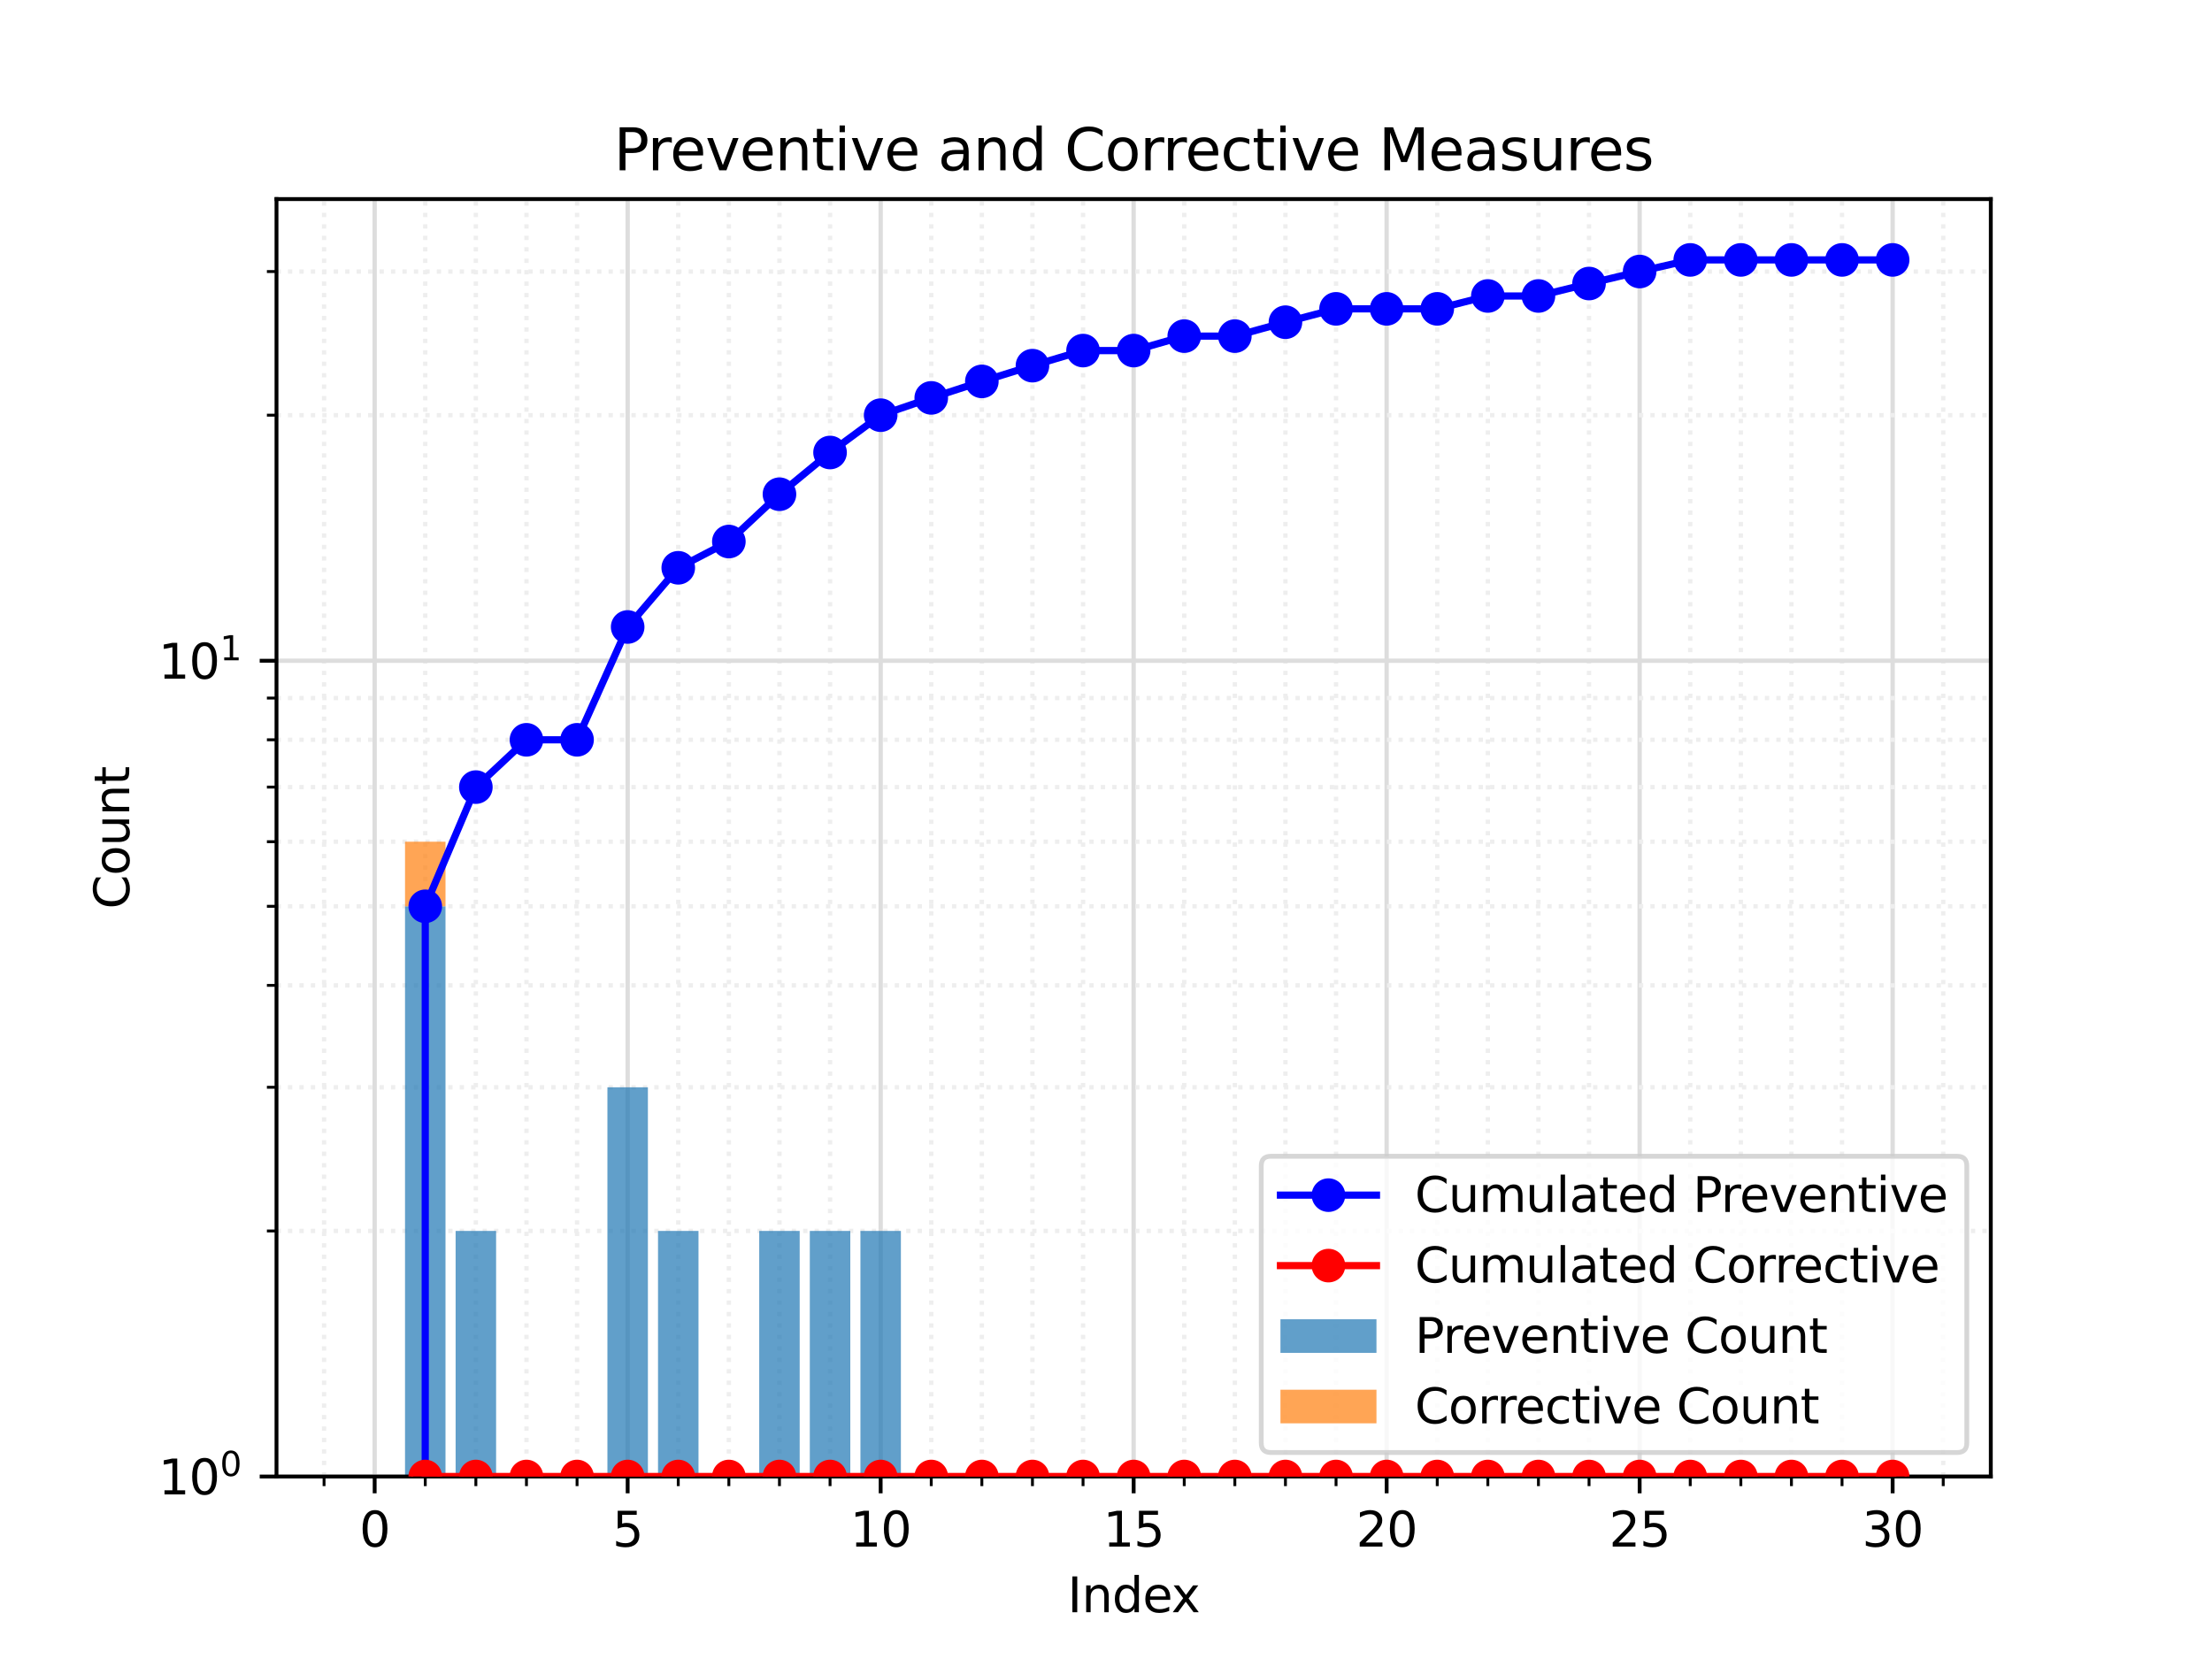 <?xml version="1.0" encoding="utf-8" standalone="no"?>
<!DOCTYPE svg PUBLIC "-//W3C//DTD SVG 1.1//EN"
  "http://www.w3.org/Graphics/SVG/1.1/DTD/svg11.dtd">
<svg xmlns:xlink="http://www.w3.org/1999/xlink" width="460.8pt" height="345.6pt" viewBox="0 0 460.8 345.6" xmlns="http://www.w3.org/2000/svg" version="1.1">
 <defs>
  <style type="text/css">*{stroke-linejoin: round; stroke-linecap: butt}</style>
 </defs>
 <g id="figure_1">
  <g id="patch_1">
   <path d="M 0 345.6 
L 460.8 345.6 
L 460.8 0 
L 0 0 
z
" style="fill: #ffffff"/>
  </g>
  <g id="axes_1">
   <g id="patch_2">
    <path d="M 57.6 307.584 
L 414.72 307.584 
L 414.72 41.472 
L 57.6 41.472 
z
" style="fill: #ffffff"/>
   </g>
   <g id="matplotlib.axis_1">
    <g id="xtick_1">
     <g id="line2d_1">
      <path d="M 78.049 307.584 
L 78.049 41.472 
" clip-path="url(#p5308af23cb)" style="fill: none; stroke: #dddddd; stroke-width: 0.9; stroke-linecap: square"/>
     </g>
     <g id="line2d_2">
      <defs>
       <path id="mc3baf678e6" d="M 0 0 
L 0 3.5 
" style="stroke: #000000; stroke-width: 0.8"/>
      </defs>
      <g>
       <use xlink:href="#mc3baf678e6" x="78.049" y="307.584" style="stroke: #000000; stroke-width: 0.8"/>
      </g>
     </g>
     <g id="text_1">
      <!-- 0 -->
      <g transform="translate(74.868 322.182) scale(0.1 -0.1)">
       <defs>
        <path id="DejaVuSans-30" d="M 2034 4250 
Q 1547 4250 1301 3770 
Q 1056 3291 1056 2328 
Q 1056 1369 1301 889 
Q 1547 409 2034 409 
Q 2525 409 2770 889 
Q 3016 1369 3016 2328 
Q 3016 3291 2770 3770 
Q 2525 4250 2034 4250 
z
M 2034 4750 
Q 2819 4750 3233 4129 
Q 3647 3509 3647 2328 
Q 3647 1150 3233 529 
Q 2819 -91 2034 -91 
Q 1250 -91 836 529 
Q 422 1150 422 2328 
Q 422 3509 836 4129 
Q 1250 4750 2034 4750 
z
" transform="scale(0.016)"/>
       </defs>
       <use xlink:href="#DejaVuSans-30"/>
      </g>
     </g>
    </g>
    <g id="xtick_2">
     <g id="line2d_3">
      <path d="M 130.753 307.584 
L 130.753 41.472 
" clip-path="url(#p5308af23cb)" style="fill: none; stroke: #dddddd; stroke-width: 0.9; stroke-linecap: square"/>
     </g>
     <g id="line2d_4">
      <g>
       <use xlink:href="#mc3baf678e6" x="130.753" y="307.584" style="stroke: #000000; stroke-width: 0.8"/>
      </g>
     </g>
     <g id="text_2">
      <!-- 5 -->
      <g transform="translate(127.571 322.182) scale(0.1 -0.1)">
       <defs>
        <path id="DejaVuSans-35" d="M 691 4666 
L 3169 4666 
L 3169 4134 
L 1269 4134 
L 1269 2991 
Q 1406 3038 1543 3061 
Q 1681 3084 1819 3084 
Q 2600 3084 3056 2656 
Q 3513 2228 3513 1497 
Q 3513 744 3044 326 
Q 2575 -91 1722 -91 
Q 1428 -91 1123 -41 
Q 819 9 494 109 
L 494 744 
Q 775 591 1075 516 
Q 1375 441 1709 441 
Q 2250 441 2565 725 
Q 2881 1009 2881 1497 
Q 2881 1984 2565 2268 
Q 2250 2553 1709 2553 
Q 1456 2553 1204 2497 
Q 953 2441 691 2322 
L 691 4666 
z
" transform="scale(0.016)"/>
       </defs>
       <use xlink:href="#DejaVuSans-35"/>
      </g>
     </g>
    </g>
    <g id="xtick_3">
     <g id="line2d_5">
      <path d="M 183.456 307.584 
L 183.456 41.472 
" clip-path="url(#p5308af23cb)" style="fill: none; stroke: #dddddd; stroke-width: 0.9; stroke-linecap: square"/>
     </g>
     <g id="line2d_6">
      <g>
       <use xlink:href="#mc3baf678e6" x="183.456" y="307.584" style="stroke: #000000; stroke-width: 0.8"/>
      </g>
     </g>
     <g id="text_3">
      <!-- 10 -->
      <g transform="translate(177.094 322.182) scale(0.1 -0.1)">
       <defs>
        <path id="DejaVuSans-31" d="M 794 531 
L 1825 531 
L 1825 4091 
L 703 3866 
L 703 4441 
L 1819 4666 
L 2450 4666 
L 2450 531 
L 3481 531 
L 3481 0 
L 794 0 
L 794 531 
z
" transform="scale(0.016)"/>
       </defs>
       <use xlink:href="#DejaVuSans-31"/>
       <use xlink:href="#DejaVuSans-30" x="63.623"/>
      </g>
     </g>
    </g>
    <g id="xtick_4">
     <g id="line2d_7">
      <path d="M 236.16 307.584 
L 236.16 41.472 
" clip-path="url(#p5308af23cb)" style="fill: none; stroke: #dddddd; stroke-width: 0.9; stroke-linecap: square"/>
     </g>
     <g id="line2d_8">
      <g>
       <use xlink:href="#mc3baf678e6" x="236.16" y="307.584" style="stroke: #000000; stroke-width: 0.8"/>
      </g>
     </g>
     <g id="text_4">
      <!-- 15 -->
      <g transform="translate(229.798 322.182) scale(0.1 -0.1)">
       <use xlink:href="#DejaVuSans-31"/>
       <use xlink:href="#DejaVuSans-35" x="63.623"/>
      </g>
     </g>
    </g>
    <g id="xtick_5">
     <g id="line2d_9">
      <path d="M 288.864 307.584 
L 288.864 41.472 
" clip-path="url(#p5308af23cb)" style="fill: none; stroke: #dddddd; stroke-width: 0.9; stroke-linecap: square"/>
     </g>
     <g id="line2d_10">
      <g>
       <use xlink:href="#mc3baf678e6" x="288.864" y="307.584" style="stroke: #000000; stroke-width: 0.8"/>
      </g>
     </g>
     <g id="text_5">
      <!-- 20 -->
      <g transform="translate(282.501 322.182) scale(0.1 -0.1)">
       <defs>
        <path id="DejaVuSans-32" d="M 1228 531 
L 3431 531 
L 3431 0 
L 469 0 
L 469 531 
Q 828 903 1448 1529 
Q 2069 2156 2228 2338 
Q 2531 2678 2651 2914 
Q 2772 3150 2772 3378 
Q 2772 3750 2511 3984 
Q 2250 4219 1831 4219 
Q 1534 4219 1204 4116 
Q 875 4013 500 3803 
L 500 4441 
Q 881 4594 1212 4672 
Q 1544 4750 1819 4750 
Q 2544 4750 2975 4387 
Q 3406 4025 3406 3419 
Q 3406 3131 3298 2873 
Q 3191 2616 2906 2266 
Q 2828 2175 2409 1742 
Q 1991 1309 1228 531 
z
" transform="scale(0.016)"/>
       </defs>
       <use xlink:href="#DejaVuSans-32"/>
       <use xlink:href="#DejaVuSans-30" x="63.623"/>
      </g>
     </g>
    </g>
    <g id="xtick_6">
     <g id="line2d_11">
      <path d="M 341.567 307.584 
L 341.567 41.472 
" clip-path="url(#p5308af23cb)" style="fill: none; stroke: #dddddd; stroke-width: 0.9; stroke-linecap: square"/>
     </g>
     <g id="line2d_12">
      <g>
       <use xlink:href="#mc3baf678e6" x="341.567" y="307.584" style="stroke: #000000; stroke-width: 0.8"/>
      </g>
     </g>
     <g id="text_6">
      <!-- 25 -->
      <g transform="translate(335.205 322.182) scale(0.1 -0.1)">
       <use xlink:href="#DejaVuSans-32"/>
       <use xlink:href="#DejaVuSans-35" x="63.623"/>
      </g>
     </g>
    </g>
    <g id="xtick_7">
     <g id="line2d_13">
      <path d="M 394.271 307.584 
L 394.271 41.472 
" clip-path="url(#p5308af23cb)" style="fill: none; stroke: #dddddd; stroke-width: 0.9; stroke-linecap: square"/>
     </g>
     <g id="line2d_14">
      <g>
       <use xlink:href="#mc3baf678e6" x="394.271" y="307.584" style="stroke: #000000; stroke-width: 0.8"/>
      </g>
     </g>
     <g id="text_7">
      <!-- 30 -->
      <g transform="translate(387.908 322.182) scale(0.1 -0.1)">
       <defs>
        <path id="DejaVuSans-33" d="M 2597 2516 
Q 3050 2419 3304 2112 
Q 3559 1806 3559 1356 
Q 3559 666 3084 287 
Q 2609 -91 1734 -91 
Q 1441 -91 1130 -33 
Q 819 25 488 141 
L 488 750 
Q 750 597 1062 519 
Q 1375 441 1716 441 
Q 2309 441 2620 675 
Q 2931 909 2931 1356 
Q 2931 1769 2642 2001 
Q 2353 2234 1838 2234 
L 1294 2234 
L 1294 2753 
L 1863 2753 
Q 2328 2753 2575 2939 
Q 2822 3125 2822 3475 
Q 2822 3834 2567 4026 
Q 2313 4219 1838 4219 
Q 1578 4219 1281 4162 
Q 984 4106 628 3988 
L 628 4550 
Q 988 4650 1302 4700 
Q 1616 4750 1894 4750 
Q 2613 4750 3031 4423 
Q 3450 4097 3450 3541 
Q 3450 3153 3228 2886 
Q 3006 2619 2597 2516 
z
" transform="scale(0.016)"/>
       </defs>
       <use xlink:href="#DejaVuSans-33"/>
       <use xlink:href="#DejaVuSans-30" x="63.623"/>
      </g>
     </g>
    </g>
    <g id="xtick_8">
     <g id="line2d_15">
      <path d="M 67.508 307.584 
L 67.508 41.472 
" clip-path="url(#p5308af23cb)" style="fill: none; stroke-dasharray: 0.9,1.485; stroke-dashoffset: 0; stroke: #eeeeee; stroke-width: 0.9"/>
     </g>
     <g id="line2d_16">
      <defs>
       <path id="ma81c60ed2e" d="M 0 0 
L 0 2 
" style="stroke: #000000; stroke-width: 0.6"/>
      </defs>
      <g>
       <use xlink:href="#ma81c60ed2e" x="67.508" y="307.584" style="stroke: #000000; stroke-width: 0.6"/>
      </g>
     </g>
    </g>
    <g id="xtick_9">
     <g id="line2d_17">
      <path d="M 88.59 307.584 
L 88.59 41.472 
" clip-path="url(#p5308af23cb)" style="fill: none; stroke-dasharray: 0.9,1.485; stroke-dashoffset: 0; stroke: #eeeeee; stroke-width: 0.9"/>
     </g>
     <g id="line2d_18">
      <g>
       <use xlink:href="#ma81c60ed2e" x="88.59" y="307.584" style="stroke: #000000; stroke-width: 0.6"/>
      </g>
     </g>
    </g>
    <g id="xtick_10">
     <g id="line2d_19">
      <path d="M 99.13 307.584 
L 99.13 41.472 
" clip-path="url(#p5308af23cb)" style="fill: none; stroke-dasharray: 0.9,1.485; stroke-dashoffset: 0; stroke: #eeeeee; stroke-width: 0.9"/>
     </g>
     <g id="line2d_20">
      <g>
       <use xlink:href="#ma81c60ed2e" x="99.13" y="307.584" style="stroke: #000000; stroke-width: 0.6"/>
      </g>
     </g>
    </g>
    <g id="xtick_11">
     <g id="line2d_21">
      <path d="M 109.671 307.584 
L 109.671 41.472 
" clip-path="url(#p5308af23cb)" style="fill: none; stroke-dasharray: 0.9,1.485; stroke-dashoffset: 0; stroke: #eeeeee; stroke-width: 0.9"/>
     </g>
     <g id="line2d_22">
      <g>
       <use xlink:href="#ma81c60ed2e" x="109.671" y="307.584" style="stroke: #000000; stroke-width: 0.6"/>
      </g>
     </g>
    </g>
    <g id="xtick_12">
     <g id="line2d_23">
      <path d="M 120.212 307.584 
L 120.212 41.472 
" clip-path="url(#p5308af23cb)" style="fill: none; stroke-dasharray: 0.9,1.485; stroke-dashoffset: 0; stroke: #eeeeee; stroke-width: 0.9"/>
     </g>
     <g id="line2d_24">
      <g>
       <use xlink:href="#ma81c60ed2e" x="120.212" y="307.584" style="stroke: #000000; stroke-width: 0.6"/>
      </g>
     </g>
    </g>
    <g id="xtick_13">
     <g id="line2d_25">
      <path d="M 141.293 307.584 
L 141.293 41.472 
" clip-path="url(#p5308af23cb)" style="fill: none; stroke-dasharray: 0.9,1.485; stroke-dashoffset: 0; stroke: #eeeeee; stroke-width: 0.9"/>
     </g>
     <g id="line2d_26">
      <g>
       <use xlink:href="#ma81c60ed2e" x="141.293" y="307.584" style="stroke: #000000; stroke-width: 0.6"/>
      </g>
     </g>
    </g>
    <g id="xtick_14">
     <g id="line2d_27">
      <path d="M 151.834 307.584 
L 151.834 41.472 
" clip-path="url(#p5308af23cb)" style="fill: none; stroke-dasharray: 0.9,1.485; stroke-dashoffset: 0; stroke: #eeeeee; stroke-width: 0.9"/>
     </g>
     <g id="line2d_28">
      <g>
       <use xlink:href="#ma81c60ed2e" x="151.834" y="307.584" style="stroke: #000000; stroke-width: 0.6"/>
      </g>
     </g>
    </g>
    <g id="xtick_15">
     <g id="line2d_29">
      <path d="M 162.375 307.584 
L 162.375 41.472 
" clip-path="url(#p5308af23cb)" style="fill: none; stroke-dasharray: 0.9,1.485; stroke-dashoffset: 0; stroke: #eeeeee; stroke-width: 0.9"/>
     </g>
     <g id="line2d_30">
      <g>
       <use xlink:href="#ma81c60ed2e" x="162.375" y="307.584" style="stroke: #000000; stroke-width: 0.6"/>
      </g>
     </g>
    </g>
    <g id="xtick_16">
     <g id="line2d_31">
      <path d="M 172.916 307.584 
L 172.916 41.472 
" clip-path="url(#p5308af23cb)" style="fill: none; stroke-dasharray: 0.9,1.485; stroke-dashoffset: 0; stroke: #eeeeee; stroke-width: 0.9"/>
     </g>
     <g id="line2d_32">
      <g>
       <use xlink:href="#ma81c60ed2e" x="172.916" y="307.584" style="stroke: #000000; stroke-width: 0.6"/>
      </g>
     </g>
    </g>
    <g id="xtick_17">
     <g id="line2d_33">
      <path d="M 193.997 307.584 
L 193.997 41.472 
" clip-path="url(#p5308af23cb)" style="fill: none; stroke-dasharray: 0.9,1.485; stroke-dashoffset: 0; stroke: #eeeeee; stroke-width: 0.9"/>
     </g>
     <g id="line2d_34">
      <g>
       <use xlink:href="#ma81c60ed2e" x="193.997" y="307.584" style="stroke: #000000; stroke-width: 0.6"/>
      </g>
     </g>
    </g>
    <g id="xtick_18">
     <g id="line2d_35">
      <path d="M 204.538 307.584 
L 204.538 41.472 
" clip-path="url(#p5308af23cb)" style="fill: none; stroke-dasharray: 0.9,1.485; stroke-dashoffset: 0; stroke: #eeeeee; stroke-width: 0.9"/>
     </g>
     <g id="line2d_36">
      <g>
       <use xlink:href="#ma81c60ed2e" x="204.538" y="307.584" style="stroke: #000000; stroke-width: 0.6"/>
      </g>
     </g>
    </g>
    <g id="xtick_19">
     <g id="line2d_37">
      <path d="M 215.079 307.584 
L 215.079 41.472 
" clip-path="url(#p5308af23cb)" style="fill: none; stroke-dasharray: 0.9,1.485; stroke-dashoffset: 0; stroke: #eeeeee; stroke-width: 0.9"/>
     </g>
     <g id="line2d_38">
      <g>
       <use xlink:href="#ma81c60ed2e" x="215.079" y="307.584" style="stroke: #000000; stroke-width: 0.6"/>
      </g>
     </g>
    </g>
    <g id="xtick_20">
     <g id="line2d_39">
      <path d="M 225.619 307.584 
L 225.619 41.472 
" clip-path="url(#p5308af23cb)" style="fill: none; stroke-dasharray: 0.9,1.485; stroke-dashoffset: 0; stroke: #eeeeee; stroke-width: 0.9"/>
     </g>
     <g id="line2d_40">
      <g>
       <use xlink:href="#ma81c60ed2e" x="225.619" y="307.584" style="stroke: #000000; stroke-width: 0.6"/>
      </g>
     </g>
    </g>
    <g id="xtick_21">
     <g id="line2d_41">
      <path d="M 246.701 307.584 
L 246.701 41.472 
" clip-path="url(#p5308af23cb)" style="fill: none; stroke-dasharray: 0.9,1.485; stroke-dashoffset: 0; stroke: #eeeeee; stroke-width: 0.9"/>
     </g>
     <g id="line2d_42">
      <g>
       <use xlink:href="#ma81c60ed2e" x="246.701" y="307.584" style="stroke: #000000; stroke-width: 0.6"/>
      </g>
     </g>
    </g>
    <g id="xtick_22">
     <g id="line2d_43">
      <path d="M 257.241 307.584 
L 257.241 41.472 
" clip-path="url(#p5308af23cb)" style="fill: none; stroke-dasharray: 0.9,1.485; stroke-dashoffset: 0; stroke: #eeeeee; stroke-width: 0.9"/>
     </g>
     <g id="line2d_44">
      <g>
       <use xlink:href="#ma81c60ed2e" x="257.241" y="307.584" style="stroke: #000000; stroke-width: 0.6"/>
      </g>
     </g>
    </g>
    <g id="xtick_23">
     <g id="line2d_45">
      <path d="M 267.782 307.584 
L 267.782 41.472 
" clip-path="url(#p5308af23cb)" style="fill: none; stroke-dasharray: 0.9,1.485; stroke-dashoffset: 0; stroke: #eeeeee; stroke-width: 0.9"/>
     </g>
     <g id="line2d_46">
      <g>
       <use xlink:href="#ma81c60ed2e" x="267.782" y="307.584" style="stroke: #000000; stroke-width: 0.6"/>
      </g>
     </g>
    </g>
    <g id="xtick_24">
     <g id="line2d_47">
      <path d="M 278.323 307.584 
L 278.323 41.472 
" clip-path="url(#p5308af23cb)" style="fill: none; stroke-dasharray: 0.9,1.485; stroke-dashoffset: 0; stroke: #eeeeee; stroke-width: 0.9"/>
     </g>
     <g id="line2d_48">
      <g>
       <use xlink:href="#ma81c60ed2e" x="278.323" y="307.584" style="stroke: #000000; stroke-width: 0.6"/>
      </g>
     </g>
    </g>
    <g id="xtick_25">
     <g id="line2d_49">
      <path d="M 299.404 307.584 
L 299.404 41.472 
" clip-path="url(#p5308af23cb)" style="fill: none; stroke-dasharray: 0.9,1.485; stroke-dashoffset: 0; stroke: #eeeeee; stroke-width: 0.9"/>
     </g>
     <g id="line2d_50">
      <g>
       <use xlink:href="#ma81c60ed2e" x="299.404" y="307.584" style="stroke: #000000; stroke-width: 0.6"/>
      </g>
     </g>
    </g>
    <g id="xtick_26">
     <g id="line2d_51">
      <path d="M 309.945 307.584 
L 309.945 41.472 
" clip-path="url(#p5308af23cb)" style="fill: none; stroke-dasharray: 0.9,1.485; stroke-dashoffset: 0; stroke: #eeeeee; stroke-width: 0.9"/>
     </g>
     <g id="line2d_52">
      <g>
       <use xlink:href="#ma81c60ed2e" x="309.945" y="307.584" style="stroke: #000000; stroke-width: 0.6"/>
      </g>
     </g>
    </g>
    <g id="xtick_27">
     <g id="line2d_53">
      <path d="M 320.486 307.584 
L 320.486 41.472 
" clip-path="url(#p5308af23cb)" style="fill: none; stroke-dasharray: 0.9,1.485; stroke-dashoffset: 0; stroke: #eeeeee; stroke-width: 0.9"/>
     </g>
     <g id="line2d_54">
      <g>
       <use xlink:href="#ma81c60ed2e" x="320.486" y="307.584" style="stroke: #000000; stroke-width: 0.6"/>
      </g>
     </g>
    </g>
    <g id="xtick_28">
     <g id="line2d_55">
      <path d="M 331.027 307.584 
L 331.027 41.472 
" clip-path="url(#p5308af23cb)" style="fill: none; stroke-dasharray: 0.9,1.485; stroke-dashoffset: 0; stroke: #eeeeee; stroke-width: 0.9"/>
     </g>
     <g id="line2d_56">
      <g>
       <use xlink:href="#ma81c60ed2e" x="331.027" y="307.584" style="stroke: #000000; stroke-width: 0.6"/>
      </g>
     </g>
    </g>
    <g id="xtick_29">
     <g id="line2d_57">
      <path d="M 352.108 307.584 
L 352.108 41.472 
" clip-path="url(#p5308af23cb)" style="fill: none; stroke-dasharray: 0.9,1.485; stroke-dashoffset: 0; stroke: #eeeeee; stroke-width: 0.9"/>
     </g>
     <g id="line2d_58">
      <g>
       <use xlink:href="#ma81c60ed2e" x="352.108" y="307.584" style="stroke: #000000; stroke-width: 0.6"/>
      </g>
     </g>
    </g>
    <g id="xtick_30">
     <g id="line2d_59">
      <path d="M 362.649 307.584 
L 362.649 41.472 
" clip-path="url(#p5308af23cb)" style="fill: none; stroke-dasharray: 0.9,1.485; stroke-dashoffset: 0; stroke: #eeeeee; stroke-width: 0.9"/>
     </g>
     <g id="line2d_60">
      <g>
       <use xlink:href="#ma81c60ed2e" x="362.649" y="307.584" style="stroke: #000000; stroke-width: 0.6"/>
      </g>
     </g>
    </g>
    <g id="xtick_31">
     <g id="line2d_61">
      <path d="M 373.19 307.584 
L 373.19 41.472 
" clip-path="url(#p5308af23cb)" style="fill: none; stroke-dasharray: 0.9,1.485; stroke-dashoffset: 0; stroke: #eeeeee; stroke-width: 0.9"/>
     </g>
     <g id="line2d_62">
      <g>
       <use xlink:href="#ma81c60ed2e" x="373.19" y="307.584" style="stroke: #000000; stroke-width: 0.6"/>
      </g>
     </g>
    </g>
    <g id="xtick_32">
     <g id="line2d_63">
      <path d="M 383.73 307.584 
L 383.73 41.472 
" clip-path="url(#p5308af23cb)" style="fill: none; stroke-dasharray: 0.9,1.485; stroke-dashoffset: 0; stroke: #eeeeee; stroke-width: 0.9"/>
     </g>
     <g id="line2d_64">
      <g>
       <use xlink:href="#ma81c60ed2e" x="383.73" y="307.584" style="stroke: #000000; stroke-width: 0.6"/>
      </g>
     </g>
    </g>
    <g id="xtick_33">
     <g id="line2d_65">
      <path d="M 404.812 307.584 
L 404.812 41.472 
" clip-path="url(#p5308af23cb)" style="fill: none; stroke-dasharray: 0.9,1.485; stroke-dashoffset: 0; stroke: #eeeeee; stroke-width: 0.9"/>
     </g>
     <g id="line2d_66">
      <g>
       <use xlink:href="#ma81c60ed2e" x="404.812" y="307.584" style="stroke: #000000; stroke-width: 0.6"/>
      </g>
     </g>
    </g>
    <g id="text_8">
     <!-- Index -->
     <g transform="translate(222.394 335.861) scale(0.1 -0.1)">
      <defs>
       <path id="DejaVuSans-49" d="M 628 4666 
L 1259 4666 
L 1259 0 
L 628 0 
L 628 4666 
z
" transform="scale(0.016)"/>
       <path id="DejaVuSans-6e" d="M 3513 2113 
L 3513 0 
L 2938 0 
L 2938 2094 
Q 2938 2591 2744 2837 
Q 2550 3084 2163 3084 
Q 1697 3084 1428 2787 
Q 1159 2491 1159 1978 
L 1159 0 
L 581 0 
L 581 3500 
L 1159 3500 
L 1159 2956 
Q 1366 3272 1645 3428 
Q 1925 3584 2291 3584 
Q 2894 3584 3203 3211 
Q 3513 2838 3513 2113 
z
" transform="scale(0.016)"/>
       <path id="DejaVuSans-64" d="M 2906 2969 
L 2906 4863 
L 3481 4863 
L 3481 0 
L 2906 0 
L 2906 525 
Q 2725 213 2448 61 
Q 2172 -91 1784 -91 
Q 1150 -91 751 415 
Q 353 922 353 1747 
Q 353 2572 751 3078 
Q 1150 3584 1784 3584 
Q 2172 3584 2448 3432 
Q 2725 3281 2906 2969 
z
M 947 1747 
Q 947 1113 1208 752 
Q 1469 391 1925 391 
Q 2381 391 2643 752 
Q 2906 1113 2906 1747 
Q 2906 2381 2643 2742 
Q 2381 3103 1925 3103 
Q 1469 3103 1208 2742 
Q 947 2381 947 1747 
z
" transform="scale(0.016)"/>
       <path id="DejaVuSans-65" d="M 3597 1894 
L 3597 1613 
L 953 1613 
Q 991 1019 1311 708 
Q 1631 397 2203 397 
Q 2534 397 2845 478 
Q 3156 559 3463 722 
L 3463 178 
Q 3153 47 2828 -22 
Q 2503 -91 2169 -91 
Q 1331 -91 842 396 
Q 353 884 353 1716 
Q 353 2575 817 3079 
Q 1281 3584 2069 3584 
Q 2775 3584 3186 3129 
Q 3597 2675 3597 1894 
z
M 3022 2063 
Q 3016 2534 2758 2815 
Q 2500 3097 2075 3097 
Q 1594 3097 1305 2825 
Q 1016 2553 972 2059 
L 3022 2063 
z
" transform="scale(0.016)"/>
       <path id="DejaVuSans-78" d="M 3513 3500 
L 2247 1797 
L 3578 0 
L 2900 0 
L 1881 1375 
L 863 0 
L 184 0 
L 1544 1831 
L 300 3500 
L 978 3500 
L 1906 2253 
L 2834 3500 
L 3513 3500 
z
" transform="scale(0.016)"/>
      </defs>
      <use xlink:href="#DejaVuSans-49"/>
      <use xlink:href="#DejaVuSans-6e" x="29.492"/>
      <use xlink:href="#DejaVuSans-64" x="92.871"/>
      <use xlink:href="#DejaVuSans-65" x="156.348"/>
      <use xlink:href="#DejaVuSans-78" x="216.121"/>
     </g>
    </g>
   </g>
   <g id="matplotlib.axis_2">
    <g id="ytick_1">
     <g id="line2d_67">
      <path d="M 57.6 307.584 
L 414.72 307.584 
" clip-path="url(#p5308af23cb)" style="fill: none; stroke: #dddddd; stroke-width: 0.9; stroke-linecap: square"/>
     </g>
     <g id="line2d_68">
      <defs>
       <path id="m11c8dec652" d="M 0 0 
L -3.5 0 
" style="stroke: #000000; stroke-width: 0.8"/>
      </defs>
      <g>
       <use xlink:href="#m11c8dec652" x="57.6" y="307.584" style="stroke: #000000; stroke-width: 0.8"/>
      </g>
     </g>
     <g id="text_9">
      <!-- $\mathdefault{10^{0}}$ -->
      <g transform="translate(33 311.383) scale(0.1 -0.1)">
       <use xlink:href="#DejaVuSans-31" transform="translate(0 0.766)"/>
       <use xlink:href="#DejaVuSans-30" transform="translate(63.623 0.766)"/>
       <use xlink:href="#DejaVuSans-30" transform="translate(128.203 39.047) scale(0.7)"/>
      </g>
     </g>
    </g>
    <g id="ytick_2">
     <g id="line2d_69">
      <path d="M 57.6 137.645 
L 414.72 137.645 
" clip-path="url(#p5308af23cb)" style="fill: none; stroke: #dddddd; stroke-width: 0.9; stroke-linecap: square"/>
     </g>
     <g id="line2d_70">
      <g>
       <use xlink:href="#m11c8dec652" x="57.6" y="137.645" style="stroke: #000000; stroke-width: 0.8"/>
      </g>
     </g>
     <g id="text_10">
      <!-- $\mathdefault{10^{1}}$ -->
      <g transform="translate(33 141.445) scale(0.1 -0.1)">
       <use xlink:href="#DejaVuSans-31" transform="translate(0 0.684)"/>
       <use xlink:href="#DejaVuSans-30" transform="translate(63.623 0.684)"/>
       <use xlink:href="#DejaVuSans-31" transform="translate(128.203 38.966) scale(0.7)"/>
      </g>
     </g>
    </g>
    <g id="ytick_3">
     <g id="line2d_71">
      <path d="M 57.6 256.427 
L 414.72 256.427 
" clip-path="url(#p5308af23cb)" style="fill: none; stroke-dasharray: 0.9,1.485; stroke-dashoffset: 0; stroke: #eeeeee; stroke-width: 0.9"/>
     </g>
     <g id="line2d_72">
      <defs>
       <path id="m04ffbac750" d="M 0 0 
L -2 0 
" style="stroke: #000000; stroke-width: 0.6"/>
      </defs>
      <g>
       <use xlink:href="#m04ffbac750" x="57.6" y="256.427" style="stroke: #000000; stroke-width: 0.6"/>
      </g>
     </g>
    </g>
    <g id="ytick_4">
     <g id="line2d_73">
      <path d="M 57.6 226.503 
L 414.72 226.503 
" clip-path="url(#p5308af23cb)" style="fill: none; stroke-dasharray: 0.9,1.485; stroke-dashoffset: 0; stroke: #eeeeee; stroke-width: 0.9"/>
     </g>
     <g id="line2d_74">
      <g>
       <use xlink:href="#m04ffbac750" x="57.6" y="226.503" style="stroke: #000000; stroke-width: 0.6"/>
      </g>
     </g>
    </g>
    <g id="ytick_5">
     <g id="line2d_75">
      <path d="M 57.6 205.271 
L 414.72 205.271 
" clip-path="url(#p5308af23cb)" style="fill: none; stroke-dasharray: 0.9,1.485; stroke-dashoffset: 0; stroke: #eeeeee; stroke-width: 0.9"/>
     </g>
     <g id="line2d_76">
      <g>
       <use xlink:href="#m04ffbac750" x="57.6" y="205.271" style="stroke: #000000; stroke-width: 0.6"/>
      </g>
     </g>
    </g>
    <g id="ytick_6">
     <g id="line2d_77">
      <path d="M 57.6 188.802 
L 414.72 188.802 
" clip-path="url(#p5308af23cb)" style="fill: none; stroke-dasharray: 0.9,1.485; stroke-dashoffset: 0; stroke: #eeeeee; stroke-width: 0.9"/>
     </g>
     <g id="line2d_78">
      <g>
       <use xlink:href="#m04ffbac750" x="57.6" y="188.802" style="stroke: #000000; stroke-width: 0.6"/>
      </g>
     </g>
    </g>
    <g id="ytick_7">
     <g id="line2d_79">
      <path d="M 57.6 175.346 
L 414.72 175.346 
" clip-path="url(#p5308af23cb)" style="fill: none; stroke-dasharray: 0.9,1.485; stroke-dashoffset: 0; stroke: #eeeeee; stroke-width: 0.9"/>
     </g>
     <g id="line2d_80">
      <g>
       <use xlink:href="#m04ffbac750" x="57.6" y="175.346" style="stroke: #000000; stroke-width: 0.6"/>
      </g>
     </g>
    </g>
    <g id="ytick_8">
     <g id="line2d_81">
      <path d="M 57.6 163.969 
L 414.72 163.969 
" clip-path="url(#p5308af23cb)" style="fill: none; stroke-dasharray: 0.9,1.485; stroke-dashoffset: 0; stroke: #eeeeee; stroke-width: 0.9"/>
     </g>
     <g id="line2d_82">
      <g>
       <use xlink:href="#m04ffbac750" x="57.6" y="163.969" style="stroke: #000000; stroke-width: 0.6"/>
      </g>
     </g>
    </g>
    <g id="ytick_9">
     <g id="line2d_83">
      <path d="M 57.6 154.114 
L 414.72 154.114 
" clip-path="url(#p5308af23cb)" style="fill: none; stroke-dasharray: 0.9,1.485; stroke-dashoffset: 0; stroke: #eeeeee; stroke-width: 0.9"/>
     </g>
     <g id="line2d_84">
      <g>
       <use xlink:href="#m04ffbac750" x="57.6" y="154.114" style="stroke: #000000; stroke-width: 0.6"/>
      </g>
     </g>
    </g>
    <g id="ytick_10">
     <g id="line2d_85">
      <path d="M 57.6 145.421 
L 414.72 145.421 
" clip-path="url(#p5308af23cb)" style="fill: none; stroke-dasharray: 0.9,1.485; stroke-dashoffset: 0; stroke: #eeeeee; stroke-width: 0.9"/>
     </g>
     <g id="line2d_86">
      <g>
       <use xlink:href="#m04ffbac750" x="57.6" y="145.421" style="stroke: #000000; stroke-width: 0.6"/>
      </g>
     </g>
    </g>
    <g id="ytick_11">
     <g id="line2d_87">
      <path d="M 57.6 86.489 
L 414.72 86.489 
" clip-path="url(#p5308af23cb)" style="fill: none; stroke-dasharray: 0.9,1.485; stroke-dashoffset: 0; stroke: #eeeeee; stroke-width: 0.9"/>
     </g>
     <g id="line2d_88">
      <g>
       <use xlink:href="#m04ffbac750" x="57.6" y="86.489" style="stroke: #000000; stroke-width: 0.6"/>
      </g>
     </g>
    </g>
    <g id="ytick_12">
     <g id="line2d_89">
      <path d="M 57.6 56.564 
L 414.72 56.564 
" clip-path="url(#p5308af23cb)" style="fill: none; stroke-dasharray: 0.9,1.485; stroke-dashoffset: 0; stroke: #eeeeee; stroke-width: 0.9"/>
     </g>
     <g id="line2d_90">
      <g>
       <use xlink:href="#m04ffbac750" x="57.6" y="56.564" style="stroke: #000000; stroke-width: 0.6"/>
      </g>
     </g>
    </g>
    <g id="text_11">
     <!-- Count -->
     <g transform="translate(26.92 189.376) rotate(-90) scale(0.1 -0.1)">
      <defs>
       <path id="DejaVuSans-43" d="M 4122 4306 
L 4122 3641 
Q 3803 3938 3442 4084 
Q 3081 4231 2675 4231 
Q 1875 4231 1450 3742 
Q 1025 3253 1025 2328 
Q 1025 1406 1450 917 
Q 1875 428 2675 428 
Q 3081 428 3442 575 
Q 3803 722 4122 1019 
L 4122 359 
Q 3791 134 3420 21 
Q 3050 -91 2638 -91 
Q 1578 -91 968 557 
Q 359 1206 359 2328 
Q 359 3453 968 4101 
Q 1578 4750 2638 4750 
Q 3056 4750 3426 4639 
Q 3797 4528 4122 4306 
z
" transform="scale(0.016)"/>
       <path id="DejaVuSans-6f" d="M 1959 3097 
Q 1497 3097 1228 2736 
Q 959 2375 959 1747 
Q 959 1119 1226 758 
Q 1494 397 1959 397 
Q 2419 397 2687 759 
Q 2956 1122 2956 1747 
Q 2956 2369 2687 2733 
Q 2419 3097 1959 3097 
z
M 1959 3584 
Q 2709 3584 3137 3096 
Q 3566 2609 3566 1747 
Q 3566 888 3137 398 
Q 2709 -91 1959 -91 
Q 1206 -91 779 398 
Q 353 888 353 1747 
Q 353 2609 779 3096 
Q 1206 3584 1959 3584 
z
" transform="scale(0.016)"/>
       <path id="DejaVuSans-75" d="M 544 1381 
L 544 3500 
L 1119 3500 
L 1119 1403 
Q 1119 906 1312 657 
Q 1506 409 1894 409 
Q 2359 409 2629 706 
Q 2900 1003 2900 1516 
L 2900 3500 
L 3475 3500 
L 3475 0 
L 2900 0 
L 2900 538 
Q 2691 219 2414 64 
Q 2138 -91 1772 -91 
Q 1169 -91 856 284 
Q 544 659 544 1381 
z
M 1991 3584 
L 1991 3584 
z
" transform="scale(0.016)"/>
       <path id="DejaVuSans-74" d="M 1172 4494 
L 1172 3500 
L 2356 3500 
L 2356 3053 
L 1172 3053 
L 1172 1153 
Q 1172 725 1289 603 
Q 1406 481 1766 481 
L 2356 481 
L 2356 0 
L 1766 0 
Q 1100 0 847 248 
Q 594 497 594 1153 
L 594 3053 
L 172 3053 
L 172 3500 
L 594 3500 
L 594 4494 
L 1172 4494 
z
" transform="scale(0.016)"/>
      </defs>
      <use xlink:href="#DejaVuSans-43"/>
      <use xlink:href="#DejaVuSans-6f" x="69.824"/>
      <use xlink:href="#DejaVuSans-75" x="131.006"/>
      <use xlink:href="#DejaVuSans-6e" x="194.385"/>
      <use xlink:href="#DejaVuSans-74" x="257.764"/>
     </g>
    </g>
   </g>
   <g id="patch_3">
    <path d="M 73.833 170246.239 
L 82.265 170246.239 
L 82.265 170246.239 
L 73.833 170246.239 
z
" clip-path="url(#p5308af23cb)" style="fill: #1f77b4; opacity: 0.7"/>
   </g>
   <g id="patch_4">
    <path d="M 84.373 170246.239 
L 92.806 170246.239 
L 92.806 188.802 
L 84.373 188.802 
z
" clip-path="url(#p5308af23cb)" style="fill: #1f77b4; opacity: 0.7"/>
   </g>
   <g id="patch_5">
    <path d="M 94.914 170246.239 
L 103.347 170246.239 
L 103.347 256.427 
L 94.914 256.427 
z
" clip-path="url(#p5308af23cb)" style="fill: #1f77b4; opacity: 0.7"/>
   </g>
   <g id="patch_6">
    <path d="M 105.455 170246.239 
L 113.888 170246.239 
L 113.888 307.584 
L 105.455 307.584 
z
" clip-path="url(#p5308af23cb)" style="fill: #1f77b4; opacity: 0.7"/>
   </g>
   <g id="patch_7">
    <path d="M 115.996 170246.239 
L 124.428 170246.239 
L 124.428 170246.239 
L 115.996 170246.239 
z
" clip-path="url(#p5308af23cb)" style="fill: #1f77b4; opacity: 0.7"/>
   </g>
   <g id="patch_8">
    <path d="M 126.536 170246.239 
L 134.969 170246.239 
L 134.969 226.503 
L 126.536 226.503 
z
" clip-path="url(#p5308af23cb)" style="fill: #1f77b4; opacity: 0.7"/>
   </g>
   <g id="patch_9">
    <path d="M 137.077 170246.239 
L 145.51 170246.239 
L 145.51 256.427 
L 137.077 256.427 
z
" clip-path="url(#p5308af23cb)" style="fill: #1f77b4; opacity: 0.7"/>
   </g>
   <g id="patch_10">
    <path d="M 147.618 170246.239 
L 156.05 170246.239 
L 156.05 307.584 
L 147.618 307.584 
z
" clip-path="url(#p5308af23cb)" style="fill: #1f77b4; opacity: 0.7"/>
   </g>
   <g id="patch_11">
    <path d="M 158.159 170246.239 
L 166.591 170246.239 
L 166.591 256.427 
L 158.159 256.427 
z
" clip-path="url(#p5308af23cb)" style="fill: #1f77b4; opacity: 0.7"/>
   </g>
   <g id="patch_12">
    <path d="M 168.699 170246.239 
L 177.132 170246.239 
L 177.132 256.427 
L 168.699 256.427 
z
" clip-path="url(#p5308af23cb)" style="fill: #1f77b4; opacity: 0.7"/>
   </g>
   <g id="patch_13">
    <path d="M 179.24 170246.239 
L 187.673 170246.239 
L 187.673 256.427 
L 179.24 256.427 
z
" clip-path="url(#p5308af23cb)" style="fill: #1f77b4; opacity: 0.7"/>
   </g>
   <g id="patch_14">
    <path d="M 189.781 170246.239 
L 198.213 170246.239 
L 198.213 307.584 
L 189.781 307.584 
z
" clip-path="url(#p5308af23cb)" style="fill: #1f77b4; opacity: 0.7"/>
   </g>
   <g id="patch_15">
    <path d="M 200.322 170246.239 
L 208.754 170246.239 
L 208.754 307.584 
L 200.322 307.584 
z
" clip-path="url(#p5308af23cb)" style="fill: #1f77b4; opacity: 0.7"/>
   </g>
   <g id="patch_16">
    <path d="M 210.862 170246.239 
L 219.295 170246.239 
L 219.295 307.584 
L 210.862 307.584 
z
" clip-path="url(#p5308af23cb)" style="fill: #1f77b4; opacity: 0.7"/>
   </g>
   <g id="patch_17">
    <path d="M 221.403 170246.239 
L 229.836 170246.239 
L 229.836 307.584 
L 221.403 307.584 
z
" clip-path="url(#p5308af23cb)" style="fill: #1f77b4; opacity: 0.7"/>
   </g>
   <g id="patch_18">
    <path d="M 231.944 170246.239 
L 240.376 170246.239 
L 240.376 170246.239 
L 231.944 170246.239 
z
" clip-path="url(#p5308af23cb)" style="fill: #1f77b4; opacity: 0.7"/>
   </g>
   <g id="patch_19">
    <path d="M 242.484 170246.239 
L 250.917 170246.239 
L 250.917 307.584 
L 242.484 307.584 
z
" clip-path="url(#p5308af23cb)" style="fill: #1f77b4; opacity: 0.7"/>
   </g>
   <g id="patch_20">
    <path d="M 253.025 170246.239 
L 261.458 170246.239 
L 261.458 170246.239 
L 253.025 170246.239 
z
" clip-path="url(#p5308af23cb)" style="fill: #1f77b4; opacity: 0.7"/>
   </g>
   <g id="patch_21">
    <path d="M 263.566 170246.239 
L 271.998 170246.239 
L 271.998 307.584 
L 263.566 307.584 
z
" clip-path="url(#p5308af23cb)" style="fill: #1f77b4; opacity: 0.7"/>
   </g>
   <g id="patch_22">
    <path d="M 274.107 170246.239 
L 282.539 170246.239 
L 282.539 307.584 
L 274.107 307.584 
z
" clip-path="url(#p5308af23cb)" style="fill: #1f77b4; opacity: 0.7"/>
   </g>
   <g id="patch_23">
    <path d="M 284.647 170246.239 
L 293.08 170246.239 
L 293.08 170246.239 
L 284.647 170246.239 
z
" clip-path="url(#p5308af23cb)" style="fill: #1f77b4; opacity: 0.7"/>
   </g>
   <g id="patch_24">
    <path d="M 295.188 170246.239 
L 303.621 170246.239 
L 303.621 170246.239 
L 295.188 170246.239 
z
" clip-path="url(#p5308af23cb)" style="fill: #1f77b4; opacity: 0.7"/>
   </g>
   <g id="patch_25">
    <path d="M 305.729 170246.239 
L 314.161 170246.239 
L 314.161 307.584 
L 305.729 307.584 
z
" clip-path="url(#p5308af23cb)" style="fill: #1f77b4; opacity: 0.7"/>
   </g>
   <g id="patch_26">
    <path d="M 316.27 170246.239 
L 324.702 170246.239 
L 324.702 170246.239 
L 316.27 170246.239 
z
" clip-path="url(#p5308af23cb)" style="fill: #1f77b4; opacity: 0.7"/>
   </g>
   <g id="patch_27">
    <path d="M 326.81 170246.239 
L 335.243 170246.239 
L 335.243 307.584 
L 326.81 307.584 
z
" clip-path="url(#p5308af23cb)" style="fill: #1f77b4; opacity: 0.7"/>
   </g>
   <g id="patch_28">
    <path d="M 337.351 170246.239 
L 345.784 170246.239 
L 345.784 307.584 
L 337.351 307.584 
z
" clip-path="url(#p5308af23cb)" style="fill: #1f77b4; opacity: 0.7"/>
   </g>
   <g id="patch_29">
    <path d="M 347.892 170246.239 
L 356.324 170246.239 
L 356.324 307.584 
L 347.892 307.584 
z
" clip-path="url(#p5308af23cb)" style="fill: #1f77b4; opacity: 0.7"/>
   </g>
   <g id="patch_30">
    <path d="M 358.432 170246.239 
L 366.865 170246.239 
L 366.865 170246.239 
L 358.432 170246.239 
z
" clip-path="url(#p5308af23cb)" style="fill: #1f77b4; opacity: 0.7"/>
   </g>
   <g id="patch_31">
    <path d="M 368.973 170246.239 
L 377.406 170246.239 
L 377.406 170246.239 
L 368.973 170246.239 
z
" clip-path="url(#p5308af23cb)" style="fill: #1f77b4; opacity: 0.7"/>
   </g>
   <g id="patch_32">
    <path d="M 379.514 170246.239 
L 387.947 170246.239 
L 387.947 170246.239 
L 379.514 170246.239 
z
" clip-path="url(#p5308af23cb)" style="fill: #1f77b4; opacity: 0.7"/>
   </g>
   <g id="patch_33">
    <path d="M 390.055 170246.239 
L 398.487 170246.239 
L 398.487 170246.239 
L 390.055 170246.239 
z
" clip-path="url(#p5308af23cb)" style="fill: #1f77b4; opacity: 0.7"/>
   </g>
   <g id="patch_34">
    <path d="M 57.6 307.584 
L 57.6 41.472 
" style="fill: none; stroke: #000000; stroke-width: 0.8; stroke-linejoin: miter; stroke-linecap: square"/>
   </g>
   <g id="patch_35">
    <path d="M 414.72 307.584 
L 414.72 41.472 
" style="fill: none; stroke: #000000; stroke-width: 0.8; stroke-linejoin: miter; stroke-linecap: square"/>
   </g>
   <g id="patch_36">
    <path d="M 57.6 307.584 
L 414.72 307.584 
" style="fill: none; stroke: #000000; stroke-width: 0.8; stroke-linejoin: miter; stroke-linecap: square"/>
   </g>
   <g id="patch_37">
    <path d="M 57.6 41.472 
L 414.72 41.472 
" style="fill: none; stroke: #000000; stroke-width: 0.8; stroke-linejoin: miter; stroke-linecap: square"/>
   </g>
   <g id="patch_38">
    <path d="M 73.833 170246.239 
L 82.265 170246.239 
L 82.265 170246.239 
L 73.833 170246.239 
z
" clip-path="url(#p5308af23cb)" style="fill: #ff7f0e; opacity: 0.7"/>
   </g>
   <g id="patch_39">
    <path d="M 84.373 188.802 
L 92.806 188.802 
L 92.806 175.346 
L 84.373 175.346 
z
" clip-path="url(#p5308af23cb)" style="fill: #ff7f0e; opacity: 0.7"/>
   </g>
   <g id="patch_40">
    <path d="M 94.914 256.427 
L 103.347 256.427 
L 103.347 256.427 
L 94.914 256.427 
z
" clip-path="url(#p5308af23cb)" style="fill: #ff7f0e; opacity: 0.7"/>
   </g>
   <g id="patch_41">
    <path d="M 105.455 307.584 
L 113.888 307.584 
L 113.888 307.584 
L 105.455 307.584 
z
" clip-path="url(#p5308af23cb)" style="fill: #ff7f0e; opacity: 0.7"/>
   </g>
   <g id="patch_42">
    <path d="M 115.996 170246.239 
L 124.428 170246.239 
L 124.428 170246.239 
L 115.996 170246.239 
z
" clip-path="url(#p5308af23cb)" style="fill: #ff7f0e; opacity: 0.7"/>
   </g>
   <g id="patch_43">
    <path d="M 126.536 226.503 
L 134.969 226.503 
L 134.969 226.503 
L 126.536 226.503 
z
" clip-path="url(#p5308af23cb)" style="fill: #ff7f0e; opacity: 0.7"/>
   </g>
   <g id="patch_44">
    <path d="M 137.077 256.427 
L 145.51 256.427 
L 145.51 256.427 
L 137.077 256.427 
z
" clip-path="url(#p5308af23cb)" style="fill: #ff7f0e; opacity: 0.7"/>
   </g>
   <g id="patch_45">
    <path d="M 147.618 307.584 
L 156.05 307.584 
L 156.05 307.584 
L 147.618 307.584 
z
" clip-path="url(#p5308af23cb)" style="fill: #ff7f0e; opacity: 0.7"/>
   </g>
   <g id="patch_46">
    <path d="M 158.159 256.427 
L 166.591 256.427 
L 166.591 256.427 
L 158.159 256.427 
z
" clip-path="url(#p5308af23cb)" style="fill: #ff7f0e; opacity: 0.7"/>
   </g>
   <g id="patch_47">
    <path d="M 168.699 256.427 
L 177.132 256.427 
L 177.132 256.427 
L 168.699 256.427 
z
" clip-path="url(#p5308af23cb)" style="fill: #ff7f0e; opacity: 0.7"/>
   </g>
   <g id="patch_48">
    <path d="M 179.24 256.427 
L 187.673 256.427 
L 187.673 256.427 
L 179.24 256.427 
z
" clip-path="url(#p5308af23cb)" style="fill: #ff7f0e; opacity: 0.7"/>
   </g>
   <g id="patch_49">
    <path d="M 189.781 307.584 
L 198.213 307.584 
L 198.213 307.584 
L 189.781 307.584 
z
" clip-path="url(#p5308af23cb)" style="fill: #ff7f0e; opacity: 0.7"/>
   </g>
   <g id="patch_50">
    <path d="M 200.322 307.584 
L 208.754 307.584 
L 208.754 307.584 
L 200.322 307.584 
z
" clip-path="url(#p5308af23cb)" style="fill: #ff7f0e; opacity: 0.7"/>
   </g>
   <g id="patch_51">
    <path d="M 210.862 307.584 
L 219.295 307.584 
L 219.295 307.584 
L 210.862 307.584 
z
" clip-path="url(#p5308af23cb)" style="fill: #ff7f0e; opacity: 0.7"/>
   </g>
   <g id="patch_52">
    <path d="M 221.403 307.584 
L 229.836 307.584 
L 229.836 307.584 
L 221.403 307.584 
z
" clip-path="url(#p5308af23cb)" style="fill: #ff7f0e; opacity: 0.7"/>
   </g>
   <g id="patch_53">
    <path d="M 231.944 170246.239 
L 240.376 170246.239 
L 240.376 170246.239 
L 231.944 170246.239 
z
" clip-path="url(#p5308af23cb)" style="fill: #ff7f0e; opacity: 0.7"/>
   </g>
   <g id="patch_54">
    <path d="M 242.484 307.584 
L 250.917 307.584 
L 250.917 307.584 
L 242.484 307.584 
z
" clip-path="url(#p5308af23cb)" style="fill: #ff7f0e; opacity: 0.7"/>
   </g>
   <g id="patch_55">
    <path d="M 253.025 170246.239 
L 261.458 170246.239 
L 261.458 170246.239 
L 253.025 170246.239 
z
" clip-path="url(#p5308af23cb)" style="fill: #ff7f0e; opacity: 0.7"/>
   </g>
   <g id="patch_56">
    <path d="M 263.566 307.584 
L 271.998 307.584 
L 271.998 307.584 
L 263.566 307.584 
z
" clip-path="url(#p5308af23cb)" style="fill: #ff7f0e; opacity: 0.7"/>
   </g>
   <g id="patch_57">
    <path d="M 274.107 307.584 
L 282.539 307.584 
L 282.539 307.584 
L 274.107 307.584 
z
" clip-path="url(#p5308af23cb)" style="fill: #ff7f0e; opacity: 0.7"/>
   </g>
   <g id="patch_58">
    <path d="M 284.647 170246.239 
L 293.08 170246.239 
L 293.08 170246.239 
L 284.647 170246.239 
z
" clip-path="url(#p5308af23cb)" style="fill: #ff7f0e; opacity: 0.7"/>
   </g>
   <g id="patch_59">
    <path d="M 295.188 170246.239 
L 303.621 170246.239 
L 303.621 170246.239 
L 295.188 170246.239 
z
" clip-path="url(#p5308af23cb)" style="fill: #ff7f0e; opacity: 0.7"/>
   </g>
   <g id="patch_60">
    <path d="M 305.729 307.584 
L 314.161 307.584 
L 314.161 307.584 
L 305.729 307.584 
z
" clip-path="url(#p5308af23cb)" style="fill: #ff7f0e; opacity: 0.7"/>
   </g>
   <g id="patch_61">
    <path d="M 316.27 170246.239 
L 324.702 170246.239 
L 324.702 170246.239 
L 316.27 170246.239 
z
" clip-path="url(#p5308af23cb)" style="fill: #ff7f0e; opacity: 0.7"/>
   </g>
   <g id="patch_62">
    <path d="M 326.81 307.584 
L 335.243 307.584 
L 335.243 307.584 
L 326.81 307.584 
z
" clip-path="url(#p5308af23cb)" style="fill: #ff7f0e; opacity: 0.7"/>
   </g>
   <g id="patch_63">
    <path d="M 337.351 307.584 
L 345.784 307.584 
L 345.784 307.584 
L 337.351 307.584 
z
" clip-path="url(#p5308af23cb)" style="fill: #ff7f0e; opacity: 0.7"/>
   </g>
   <g id="patch_64">
    <path d="M 347.892 307.584 
L 356.324 307.584 
L 356.324 307.584 
L 347.892 307.584 
z
" clip-path="url(#p5308af23cb)" style="fill: #ff7f0e; opacity: 0.7"/>
   </g>
   <g id="patch_65">
    <path d="M 358.432 170246.239 
L 366.865 170246.239 
L 366.865 170246.239 
L 358.432 170246.239 
z
" clip-path="url(#p5308af23cb)" style="fill: #ff7f0e; opacity: 0.7"/>
   </g>
   <g id="patch_66">
    <path d="M 368.973 170246.239 
L 377.406 170246.239 
L 377.406 170246.239 
L 368.973 170246.239 
z
" clip-path="url(#p5308af23cb)" style="fill: #ff7f0e; opacity: 0.7"/>
   </g>
   <g id="patch_67">
    <path d="M 379.514 170246.239 
L 387.947 170246.239 
L 387.947 170246.239 
L 379.514 170246.239 
z
" clip-path="url(#p5308af23cb)" style="fill: #ff7f0e; opacity: 0.7"/>
   </g>
   <g id="patch_68">
    <path d="M 390.055 170246.239 
L 398.487 170246.239 
L 398.487 170246.239 
L 390.055 170246.239 
z
" clip-path="url(#p5308af23cb)" style="fill: #ff7f0e; opacity: 0.7"/>
   </g>
   <g id="text_12">
    <!-- Preventive and Corrective Measures -->
    <g transform="translate(127.877 35.472) scale(0.12 -0.12)">
     <defs>
      <path id="DejaVuSans-50" d="M 1259 4147 
L 1259 2394 
L 2053 2394 
Q 2494 2394 2734 2622 
Q 2975 2850 2975 3272 
Q 2975 3691 2734 3919 
Q 2494 4147 2053 4147 
L 1259 4147 
z
M 628 4666 
L 2053 4666 
Q 2838 4666 3239 4311 
Q 3641 3956 3641 3272 
Q 3641 2581 3239 2228 
Q 2838 1875 2053 1875 
L 1259 1875 
L 1259 0 
L 628 0 
L 628 4666 
z
" transform="scale(0.016)"/>
      <path id="DejaVuSans-72" d="M 2631 2963 
Q 2534 3019 2420 3045 
Q 2306 3072 2169 3072 
Q 1681 3072 1420 2755 
Q 1159 2438 1159 1844 
L 1159 0 
L 581 0 
L 581 3500 
L 1159 3500 
L 1159 2956 
Q 1341 3275 1631 3429 
Q 1922 3584 2338 3584 
Q 2397 3584 2469 3576 
Q 2541 3569 2628 3553 
L 2631 2963 
z
" transform="scale(0.016)"/>
      <path id="DejaVuSans-76" d="M 191 3500 
L 800 3500 
L 1894 563 
L 2988 3500 
L 3597 3500 
L 2284 0 
L 1503 0 
L 191 3500 
z
" transform="scale(0.016)"/>
      <path id="DejaVuSans-69" d="M 603 3500 
L 1178 3500 
L 1178 0 
L 603 0 
L 603 3500 
z
M 603 4863 
L 1178 4863 
L 1178 4134 
L 603 4134 
L 603 4863 
z
" transform="scale(0.016)"/>
      <path id="DejaVuSans-20" transform="scale(0.016)"/>
      <path id="DejaVuSans-61" d="M 2194 1759 
Q 1497 1759 1228 1600 
Q 959 1441 959 1056 
Q 959 750 1161 570 
Q 1363 391 1709 391 
Q 2188 391 2477 730 
Q 2766 1069 2766 1631 
L 2766 1759 
L 2194 1759 
z
M 3341 1997 
L 3341 0 
L 2766 0 
L 2766 531 
Q 2569 213 2275 61 
Q 1981 -91 1556 -91 
Q 1019 -91 701 211 
Q 384 513 384 1019 
Q 384 1609 779 1909 
Q 1175 2209 1959 2209 
L 2766 2209 
L 2766 2266 
Q 2766 2663 2505 2880 
Q 2244 3097 1772 3097 
Q 1472 3097 1187 3025 
Q 903 2953 641 2809 
L 641 3341 
Q 956 3463 1253 3523 
Q 1550 3584 1831 3584 
Q 2591 3584 2966 3190 
Q 3341 2797 3341 1997 
z
" transform="scale(0.016)"/>
      <path id="DejaVuSans-63" d="M 3122 3366 
L 3122 2828 
Q 2878 2963 2633 3030 
Q 2388 3097 2138 3097 
Q 1578 3097 1268 2742 
Q 959 2388 959 1747 
Q 959 1106 1268 751 
Q 1578 397 2138 397 
Q 2388 397 2633 464 
Q 2878 531 3122 666 
L 3122 134 
Q 2881 22 2623 -34 
Q 2366 -91 2075 -91 
Q 1284 -91 818 406 
Q 353 903 353 1747 
Q 353 2603 823 3093 
Q 1294 3584 2113 3584 
Q 2378 3584 2631 3529 
Q 2884 3475 3122 3366 
z
" transform="scale(0.016)"/>
      <path id="DejaVuSans-4d" d="M 628 4666 
L 1569 4666 
L 2759 1491 
L 3956 4666 
L 4897 4666 
L 4897 0 
L 4281 0 
L 4281 4097 
L 3078 897 
L 2444 897 
L 1241 4097 
L 1241 0 
L 628 0 
L 628 4666 
z
" transform="scale(0.016)"/>
      <path id="DejaVuSans-73" d="M 2834 3397 
L 2834 2853 
Q 2591 2978 2328 3040 
Q 2066 3103 1784 3103 
Q 1356 3103 1142 2972 
Q 928 2841 928 2578 
Q 928 2378 1081 2264 
Q 1234 2150 1697 2047 
L 1894 2003 
Q 2506 1872 2764 1633 
Q 3022 1394 3022 966 
Q 3022 478 2636 193 
Q 2250 -91 1575 -91 
Q 1294 -91 989 -36 
Q 684 19 347 128 
L 347 722 
Q 666 556 975 473 
Q 1284 391 1588 391 
Q 1994 391 2212 530 
Q 2431 669 2431 922 
Q 2431 1156 2273 1281 
Q 2116 1406 1581 1522 
L 1381 1569 
Q 847 1681 609 1914 
Q 372 2147 372 2553 
Q 372 3047 722 3315 
Q 1072 3584 1716 3584 
Q 2034 3584 2315 3537 
Q 2597 3491 2834 3397 
z
" transform="scale(0.016)"/>
     </defs>
     <use xlink:href="#DejaVuSans-50"/>
     <use xlink:href="#DejaVuSans-72" x="58.553"/>
     <use xlink:href="#DejaVuSans-65" x="97.416"/>
     <use xlink:href="#DejaVuSans-76" x="158.939"/>
     <use xlink:href="#DejaVuSans-65" x="218.119"/>
     <use xlink:href="#DejaVuSans-6e" x="279.643"/>
     <use xlink:href="#DejaVuSans-74" x="343.021"/>
     <use xlink:href="#DejaVuSans-69" x="382.23"/>
     <use xlink:href="#DejaVuSans-76" x="410.014"/>
     <use xlink:href="#DejaVuSans-65" x="469.193"/>
     <use xlink:href="#DejaVuSans-20" x="530.717"/>
     <use xlink:href="#DejaVuSans-61" x="562.504"/>
     <use xlink:href="#DejaVuSans-6e" x="623.783"/>
     <use xlink:href="#DejaVuSans-64" x="687.162"/>
     <use xlink:href="#DejaVuSans-20" x="750.639"/>
     <use xlink:href="#DejaVuSans-43" x="782.426"/>
     <use xlink:href="#DejaVuSans-6f" x="852.25"/>
     <use xlink:href="#DejaVuSans-72" x="913.432"/>
     <use xlink:href="#DejaVuSans-72" x="952.795"/>
     <use xlink:href="#DejaVuSans-65" x="991.658"/>
     <use xlink:href="#DejaVuSans-63" x="1053.182"/>
     <use xlink:href="#DejaVuSans-74" x="1108.162"/>
     <use xlink:href="#DejaVuSans-69" x="1147.371"/>
     <use xlink:href="#DejaVuSans-76" x="1175.154"/>
     <use xlink:href="#DejaVuSans-65" x="1234.334"/>
     <use xlink:href="#DejaVuSans-20" x="1295.857"/>
     <use xlink:href="#DejaVuSans-4d" x="1327.645"/>
     <use xlink:href="#DejaVuSans-65" x="1413.924"/>
     <use xlink:href="#DejaVuSans-61" x="1475.447"/>
     <use xlink:href="#DejaVuSans-73" x="1536.727"/>
     <use xlink:href="#DejaVuSans-75" x="1588.826"/>
     <use xlink:href="#DejaVuSans-72" x="1652.205"/>
     <use xlink:href="#DejaVuSans-65" x="1691.068"/>
     <use xlink:href="#DejaVuSans-73" x="1752.592"/>
    </g>
   </g>
   <g id="line2d_91">
    <path d="M 88.58 346.6 
L 88.59 188.802 
L 99.13 163.969 
L 109.671 154.114 
L 120.212 154.114 
L 130.753 130.611 
L 141.293 118.282 
L 151.834 112.813 
L 162.375 102.957 
L 172.916 94.265 
L 183.456 86.489 
L 193.997 82.888 
L 204.538 79.454 
L 215.079 76.174 
L 225.619 73.033 
L 236.16 73.033 
L 246.701 70.02 
L 257.241 70.02 
L 267.782 67.125 
L 278.323 64.34 
L 288.864 64.34 
L 299.404 64.34 
L 309.945 61.656 
L 320.486 61.656 
L 331.027 59.066 
L 341.567 56.564 
L 352.108 54.144 
L 362.649 54.144 
L 373.19 54.144 
L 383.73 54.144 
L 394.271 54.144 
" clip-path="url(#p5308af23cb)" style="fill: none; stroke: #0000ff; stroke-width: 1.5; stroke-linecap: square"/>
    <defs>
     <path id="mafdaaf2d8a" d="M 0 3 
C 0.796 3 1.559 2.684 2.121 2.121 
C 2.684 1.559 3 0.796 3 0 
C 3 -0.796 2.684 -1.559 2.121 -2.121 
C 1.559 -2.684 0.796 -3 0 -3 
C -0.796 -3 -1.559 -2.684 -2.121 -2.121 
C -2.684 -1.559 -3 -0.796 -3 0 
C -3 0.796 -2.684 1.559 -2.121 2.121 
C -1.559 2.684 -0.796 3 0 3 
z
" style="stroke: #0000ff"/>
    </defs>
    <g clip-path="url(#p5308af23cb)">
     <use xlink:href="#mafdaaf2d8a" x="87.059" y="24884.2" style="fill: #0000ff; stroke: #0000ff"/>
     <use xlink:href="#mafdaaf2d8a" x="88.59" y="188.802" style="fill: #0000ff; stroke: #0000ff"/>
     <use xlink:href="#mafdaaf2d8a" x="99.13" y="163.969" style="fill: #0000ff; stroke: #0000ff"/>
     <use xlink:href="#mafdaaf2d8a" x="109.671" y="154.114" style="fill: #0000ff; stroke: #0000ff"/>
     <use xlink:href="#mafdaaf2d8a" x="120.212" y="154.114" style="fill: #0000ff; stroke: #0000ff"/>
     <use xlink:href="#mafdaaf2d8a" x="130.753" y="130.611" style="fill: #0000ff; stroke: #0000ff"/>
     <use xlink:href="#mafdaaf2d8a" x="141.293" y="118.282" style="fill: #0000ff; stroke: #0000ff"/>
     <use xlink:href="#mafdaaf2d8a" x="151.834" y="112.813" style="fill: #0000ff; stroke: #0000ff"/>
     <use xlink:href="#mafdaaf2d8a" x="162.375" y="102.957" style="fill: #0000ff; stroke: #0000ff"/>
     <use xlink:href="#mafdaaf2d8a" x="172.916" y="94.265" style="fill: #0000ff; stroke: #0000ff"/>
     <use xlink:href="#mafdaaf2d8a" x="183.456" y="86.489" style="fill: #0000ff; stroke: #0000ff"/>
     <use xlink:href="#mafdaaf2d8a" x="193.997" y="82.888" style="fill: #0000ff; stroke: #0000ff"/>
     <use xlink:href="#mafdaaf2d8a" x="204.538" y="79.454" style="fill: #0000ff; stroke: #0000ff"/>
     <use xlink:href="#mafdaaf2d8a" x="215.079" y="76.174" style="fill: #0000ff; stroke: #0000ff"/>
     <use xlink:href="#mafdaaf2d8a" x="225.619" y="73.033" style="fill: #0000ff; stroke: #0000ff"/>
     <use xlink:href="#mafdaaf2d8a" x="236.16" y="73.033" style="fill: #0000ff; stroke: #0000ff"/>
     <use xlink:href="#mafdaaf2d8a" x="246.701" y="70.02" style="fill: #0000ff; stroke: #0000ff"/>
     <use xlink:href="#mafdaaf2d8a" x="257.241" y="70.02" style="fill: #0000ff; stroke: #0000ff"/>
     <use xlink:href="#mafdaaf2d8a" x="267.782" y="67.125" style="fill: #0000ff; stroke: #0000ff"/>
     <use xlink:href="#mafdaaf2d8a" x="278.323" y="64.34" style="fill: #0000ff; stroke: #0000ff"/>
     <use xlink:href="#mafdaaf2d8a" x="288.864" y="64.34" style="fill: #0000ff; stroke: #0000ff"/>
     <use xlink:href="#mafdaaf2d8a" x="299.404" y="64.34" style="fill: #0000ff; stroke: #0000ff"/>
     <use xlink:href="#mafdaaf2d8a" x="309.945" y="61.656" style="fill: #0000ff; stroke: #0000ff"/>
     <use xlink:href="#mafdaaf2d8a" x="320.486" y="61.656" style="fill: #0000ff; stroke: #0000ff"/>
     <use xlink:href="#mafdaaf2d8a" x="331.027" y="59.066" style="fill: #0000ff; stroke: #0000ff"/>
     <use xlink:href="#mafdaaf2d8a" x="341.567" y="56.564" style="fill: #0000ff; stroke: #0000ff"/>
     <use xlink:href="#mafdaaf2d8a" x="352.108" y="54.144" style="fill: #0000ff; stroke: #0000ff"/>
     <use xlink:href="#mafdaaf2d8a" x="362.649" y="54.144" style="fill: #0000ff; stroke: #0000ff"/>
     <use xlink:href="#mafdaaf2d8a" x="373.19" y="54.144" style="fill: #0000ff; stroke: #0000ff"/>
     <use xlink:href="#mafdaaf2d8a" x="383.73" y="54.144" style="fill: #0000ff; stroke: #0000ff"/>
     <use xlink:href="#mafdaaf2d8a" x="394.271" y="54.144" style="fill: #0000ff; stroke: #0000ff"/>
    </g>
   </g>
   <g id="line2d_92">
    <path d="M 88.587 346.6 
L 88.59 307.584 
L 99.13 307.584 
L 109.671 307.584 
L 120.212 307.584 
L 130.753 307.584 
L 141.293 307.584 
L 151.834 307.584 
L 162.375 307.584 
L 172.916 307.584 
L 183.456 307.584 
L 193.997 307.584 
L 204.538 307.584 
L 215.079 307.584 
L 225.619 307.584 
L 236.16 307.584 
L 246.701 307.584 
L 257.241 307.584 
L 267.782 307.584 
L 278.323 307.584 
L 288.864 307.584 
L 299.404 307.584 
L 309.945 307.584 
L 320.486 307.584 
L 331.027 307.584 
L 341.567 307.584 
L 352.108 307.584 
L 362.649 307.584 
L 373.19 307.584 
L 383.73 307.584 
L 394.271 307.584 
" clip-path="url(#p5308af23cb)" style="fill: none; stroke: #ff0000; stroke-width: 1.5; stroke-linecap: square"/>
    <defs>
     <path id="m84dbf6dab2" d="M 0 3 
C 0.796 3 1.559 2.684 2.121 2.121 
C 2.684 1.559 3 0.796 3 0 
C 3 -0.796 2.684 -1.559 2.121 -2.121 
C 1.559 -2.684 0.796 -3 0 -3 
C -0.796 -3 -1.559 -2.684 -2.121 -2.121 
C -2.684 -1.559 -3 -0.796 -3 0 
C -3 0.796 -2.684 1.559 -2.121 2.121 
C -1.559 2.684 -0.796 3 0 3 
z
" style="stroke: #ff0000"/>
    </defs>
    <g clip-path="url(#p5308af23cb)">
     <use xlink:href="#m84dbf6dab2" x="87.065" y="24884.2" style="fill: #ff0000; stroke: #ff0000"/>
     <use xlink:href="#m84dbf6dab2" x="88.59" y="307.584" style="fill: #ff0000; stroke: #ff0000"/>
     <use xlink:href="#m84dbf6dab2" x="99.13" y="307.584" style="fill: #ff0000; stroke: #ff0000"/>
     <use xlink:href="#m84dbf6dab2" x="109.671" y="307.584" style="fill: #ff0000; stroke: #ff0000"/>
     <use xlink:href="#m84dbf6dab2" x="120.212" y="307.584" style="fill: #ff0000; stroke: #ff0000"/>
     <use xlink:href="#m84dbf6dab2" x="130.753" y="307.584" style="fill: #ff0000; stroke: #ff0000"/>
     <use xlink:href="#m84dbf6dab2" x="141.293" y="307.584" style="fill: #ff0000; stroke: #ff0000"/>
     <use xlink:href="#m84dbf6dab2" x="151.834" y="307.584" style="fill: #ff0000; stroke: #ff0000"/>
     <use xlink:href="#m84dbf6dab2" x="162.375" y="307.584" style="fill: #ff0000; stroke: #ff0000"/>
     <use xlink:href="#m84dbf6dab2" x="172.916" y="307.584" style="fill: #ff0000; stroke: #ff0000"/>
     <use xlink:href="#m84dbf6dab2" x="183.456" y="307.584" style="fill: #ff0000; stroke: #ff0000"/>
     <use xlink:href="#m84dbf6dab2" x="193.997" y="307.584" style="fill: #ff0000; stroke: #ff0000"/>
     <use xlink:href="#m84dbf6dab2" x="204.538" y="307.584" style="fill: #ff0000; stroke: #ff0000"/>
     <use xlink:href="#m84dbf6dab2" x="215.079" y="307.584" style="fill: #ff0000; stroke: #ff0000"/>
     <use xlink:href="#m84dbf6dab2" x="225.619" y="307.584" style="fill: #ff0000; stroke: #ff0000"/>
     <use xlink:href="#m84dbf6dab2" x="236.16" y="307.584" style="fill: #ff0000; stroke: #ff0000"/>
     <use xlink:href="#m84dbf6dab2" x="246.701" y="307.584" style="fill: #ff0000; stroke: #ff0000"/>
     <use xlink:href="#m84dbf6dab2" x="257.241" y="307.584" style="fill: #ff0000; stroke: #ff0000"/>
     <use xlink:href="#m84dbf6dab2" x="267.782" y="307.584" style="fill: #ff0000; stroke: #ff0000"/>
     <use xlink:href="#m84dbf6dab2" x="278.323" y="307.584" style="fill: #ff0000; stroke: #ff0000"/>
     <use xlink:href="#m84dbf6dab2" x="288.864" y="307.584" style="fill: #ff0000; stroke: #ff0000"/>
     <use xlink:href="#m84dbf6dab2" x="299.404" y="307.584" style="fill: #ff0000; stroke: #ff0000"/>
     <use xlink:href="#m84dbf6dab2" x="309.945" y="307.584" style="fill: #ff0000; stroke: #ff0000"/>
     <use xlink:href="#m84dbf6dab2" x="320.486" y="307.584" style="fill: #ff0000; stroke: #ff0000"/>
     <use xlink:href="#m84dbf6dab2" x="331.027" y="307.584" style="fill: #ff0000; stroke: #ff0000"/>
     <use xlink:href="#m84dbf6dab2" x="341.567" y="307.584" style="fill: #ff0000; stroke: #ff0000"/>
     <use xlink:href="#m84dbf6dab2" x="352.108" y="307.584" style="fill: #ff0000; stroke: #ff0000"/>
     <use xlink:href="#m84dbf6dab2" x="362.649" y="307.584" style="fill: #ff0000; stroke: #ff0000"/>
     <use xlink:href="#m84dbf6dab2" x="373.19" y="307.584" style="fill: #ff0000; stroke: #ff0000"/>
     <use xlink:href="#m84dbf6dab2" x="383.73" y="307.584" style="fill: #ff0000; stroke: #ff0000"/>
     <use xlink:href="#m84dbf6dab2" x="394.271" y="307.584" style="fill: #ff0000; stroke: #ff0000"/>
    </g>
   </g>
   <g id="legend_1">
    <g id="patch_69">
     <path d="M 264.742 302.584 
L 407.72 302.584 
Q 409.72 302.584 409.72 300.584 
L 409.72 242.871 
Q 409.72 240.871 407.72 240.871 
L 264.742 240.871 
Q 262.742 240.871 262.742 242.871 
L 262.742 300.584 
Q 262.742 302.584 264.742 302.584 
z
" style="fill: #ffffff; opacity: 0.8; stroke: #cccccc; stroke-linejoin: miter"/>
    </g>
    <g id="line2d_93">
     <path d="M 266.742 248.97 
L 276.742 248.97 
L 286.742 248.97 
" style="fill: none; stroke: #0000ff; stroke-width: 1.5; stroke-linecap: square"/>
     <g>
      <use xlink:href="#mafdaaf2d8a" x="276.742" y="248.97" style="fill: #0000ff; stroke: #0000ff"/>
     </g>
    </g>
    <g id="text_13">
     <!-- Cumulated Preventive -->
     <g transform="translate(294.742 252.47) scale(0.1 -0.1)">
      <defs>
       <path id="DejaVuSans-6d" d="M 3328 2828 
Q 3544 3216 3844 3400 
Q 4144 3584 4550 3584 
Q 5097 3584 5394 3201 
Q 5691 2819 5691 2113 
L 5691 0 
L 5113 0 
L 5113 2094 
Q 5113 2597 4934 2840 
Q 4756 3084 4391 3084 
Q 3944 3084 3684 2787 
Q 3425 2491 3425 1978 
L 3425 0 
L 2847 0 
L 2847 2094 
Q 2847 2600 2669 2842 
Q 2491 3084 2119 3084 
Q 1678 3084 1418 2786 
Q 1159 2488 1159 1978 
L 1159 0 
L 581 0 
L 581 3500 
L 1159 3500 
L 1159 2956 
Q 1356 3278 1631 3431 
Q 1906 3584 2284 3584 
Q 2666 3584 2933 3390 
Q 3200 3197 3328 2828 
z
" transform="scale(0.016)"/>
       <path id="DejaVuSans-6c" d="M 603 4863 
L 1178 4863 
L 1178 0 
L 603 0 
L 603 4863 
z
" transform="scale(0.016)"/>
      </defs>
      <use xlink:href="#DejaVuSans-43"/>
      <use xlink:href="#DejaVuSans-75" x="69.824"/>
      <use xlink:href="#DejaVuSans-6d" x="133.203"/>
      <use xlink:href="#DejaVuSans-75" x="230.615"/>
      <use xlink:href="#DejaVuSans-6c" x="293.994"/>
      <use xlink:href="#DejaVuSans-61" x="321.777"/>
      <use xlink:href="#DejaVuSans-74" x="383.057"/>
      <use xlink:href="#DejaVuSans-65" x="422.266"/>
      <use xlink:href="#DejaVuSans-64" x="483.789"/>
      <use xlink:href="#DejaVuSans-20" x="547.266"/>
      <use xlink:href="#DejaVuSans-50" x="579.053"/>
      <use xlink:href="#DejaVuSans-72" x="637.605"/>
      <use xlink:href="#DejaVuSans-65" x="676.469"/>
      <use xlink:href="#DejaVuSans-76" x="737.992"/>
      <use xlink:href="#DejaVuSans-65" x="797.172"/>
      <use xlink:href="#DejaVuSans-6e" x="858.695"/>
      <use xlink:href="#DejaVuSans-74" x="922.074"/>
      <use xlink:href="#DejaVuSans-69" x="961.283"/>
      <use xlink:href="#DejaVuSans-76" x="989.066"/>
      <use xlink:href="#DejaVuSans-65" x="1048.246"/>
     </g>
    </g>
    <g id="line2d_94">
     <path d="M 266.742 263.648 
L 276.742 263.648 
L 286.742 263.648 
" style="fill: none; stroke: #ff0000; stroke-width: 1.5; stroke-linecap: square"/>
     <g>
      <use xlink:href="#m84dbf6dab2" x="276.742" y="263.648" style="fill: #ff0000; stroke: #ff0000"/>
     </g>
    </g>
    <g id="text_14">
     <!-- Cumulated Corrective -->
     <g transform="translate(294.742 267.148) scale(0.1 -0.1)">
      <use xlink:href="#DejaVuSans-43"/>
      <use xlink:href="#DejaVuSans-75" x="69.824"/>
      <use xlink:href="#DejaVuSans-6d" x="133.203"/>
      <use xlink:href="#DejaVuSans-75" x="230.615"/>
      <use xlink:href="#DejaVuSans-6c" x="293.994"/>
      <use xlink:href="#DejaVuSans-61" x="321.777"/>
      <use xlink:href="#DejaVuSans-74" x="383.057"/>
      <use xlink:href="#DejaVuSans-65" x="422.266"/>
      <use xlink:href="#DejaVuSans-64" x="483.789"/>
      <use xlink:href="#DejaVuSans-20" x="547.266"/>
      <use xlink:href="#DejaVuSans-43" x="579.053"/>
      <use xlink:href="#DejaVuSans-6f" x="648.877"/>
      <use xlink:href="#DejaVuSans-72" x="710.059"/>
      <use xlink:href="#DejaVuSans-72" x="749.422"/>
      <use xlink:href="#DejaVuSans-65" x="788.285"/>
      <use xlink:href="#DejaVuSans-63" x="849.809"/>
      <use xlink:href="#DejaVuSans-74" x="904.789"/>
      <use xlink:href="#DejaVuSans-69" x="943.998"/>
      <use xlink:href="#DejaVuSans-76" x="971.781"/>
      <use xlink:href="#DejaVuSans-65" x="1030.961"/>
     </g>
    </g>
    <g id="patch_70">
     <path d="M 266.742 281.826 
L 286.742 281.826 
L 286.742 274.826 
L 266.742 274.826 
z
" style="fill: #1f77b4; opacity: 0.7"/>
    </g>
    <g id="text_15">
     <!-- Preventive Count -->
     <g transform="translate(294.742 281.826) scale(0.1 -0.1)">
      <use xlink:href="#DejaVuSans-50"/>
      <use xlink:href="#DejaVuSans-72" x="58.553"/>
      <use xlink:href="#DejaVuSans-65" x="97.416"/>
      <use xlink:href="#DejaVuSans-76" x="158.939"/>
      <use xlink:href="#DejaVuSans-65" x="218.119"/>
      <use xlink:href="#DejaVuSans-6e" x="279.643"/>
      <use xlink:href="#DejaVuSans-74" x="343.021"/>
      <use xlink:href="#DejaVuSans-69" x="382.23"/>
      <use xlink:href="#DejaVuSans-76" x="410.014"/>
      <use xlink:href="#DejaVuSans-65" x="469.193"/>
      <use xlink:href="#DejaVuSans-20" x="530.717"/>
      <use xlink:href="#DejaVuSans-43" x="562.504"/>
      <use xlink:href="#DejaVuSans-6f" x="632.328"/>
      <use xlink:href="#DejaVuSans-75" x="693.51"/>
      <use xlink:href="#DejaVuSans-6e" x="756.889"/>
      <use xlink:href="#DejaVuSans-74" x="820.268"/>
     </g>
    </g>
    <g id="patch_71">
     <path d="M 266.742 296.504 
L 286.742 296.504 
L 286.742 289.504 
L 266.742 289.504 
z
" style="fill: #ff7f0e; opacity: 0.7"/>
    </g>
    <g id="text_16">
     <!-- Corrective Count -->
     <g transform="translate(294.742 296.504) scale(0.1 -0.1)">
      <use xlink:href="#DejaVuSans-43"/>
      <use xlink:href="#DejaVuSans-6f" x="69.824"/>
      <use xlink:href="#DejaVuSans-72" x="131.006"/>
      <use xlink:href="#DejaVuSans-72" x="170.369"/>
      <use xlink:href="#DejaVuSans-65" x="209.232"/>
      <use xlink:href="#DejaVuSans-63" x="270.756"/>
      <use xlink:href="#DejaVuSans-74" x="325.736"/>
      <use xlink:href="#DejaVuSans-69" x="364.945"/>
      <use xlink:href="#DejaVuSans-76" x="392.729"/>
      <use xlink:href="#DejaVuSans-65" x="451.908"/>
      <use xlink:href="#DejaVuSans-20" x="513.432"/>
      <use xlink:href="#DejaVuSans-43" x="545.219"/>
      <use xlink:href="#DejaVuSans-6f" x="615.043"/>
      <use xlink:href="#DejaVuSans-75" x="676.225"/>
      <use xlink:href="#DejaVuSans-6e" x="739.604"/>
      <use xlink:href="#DejaVuSans-74" x="802.982"/>
     </g>
    </g>
   </g>
  </g>
 </g>
 <defs>
  <clipPath id="p5308af23cb">
   <rect x="57.6" y="41.472" width="357.12" height="266.112"/>
  </clipPath>
 </defs>
</svg>
